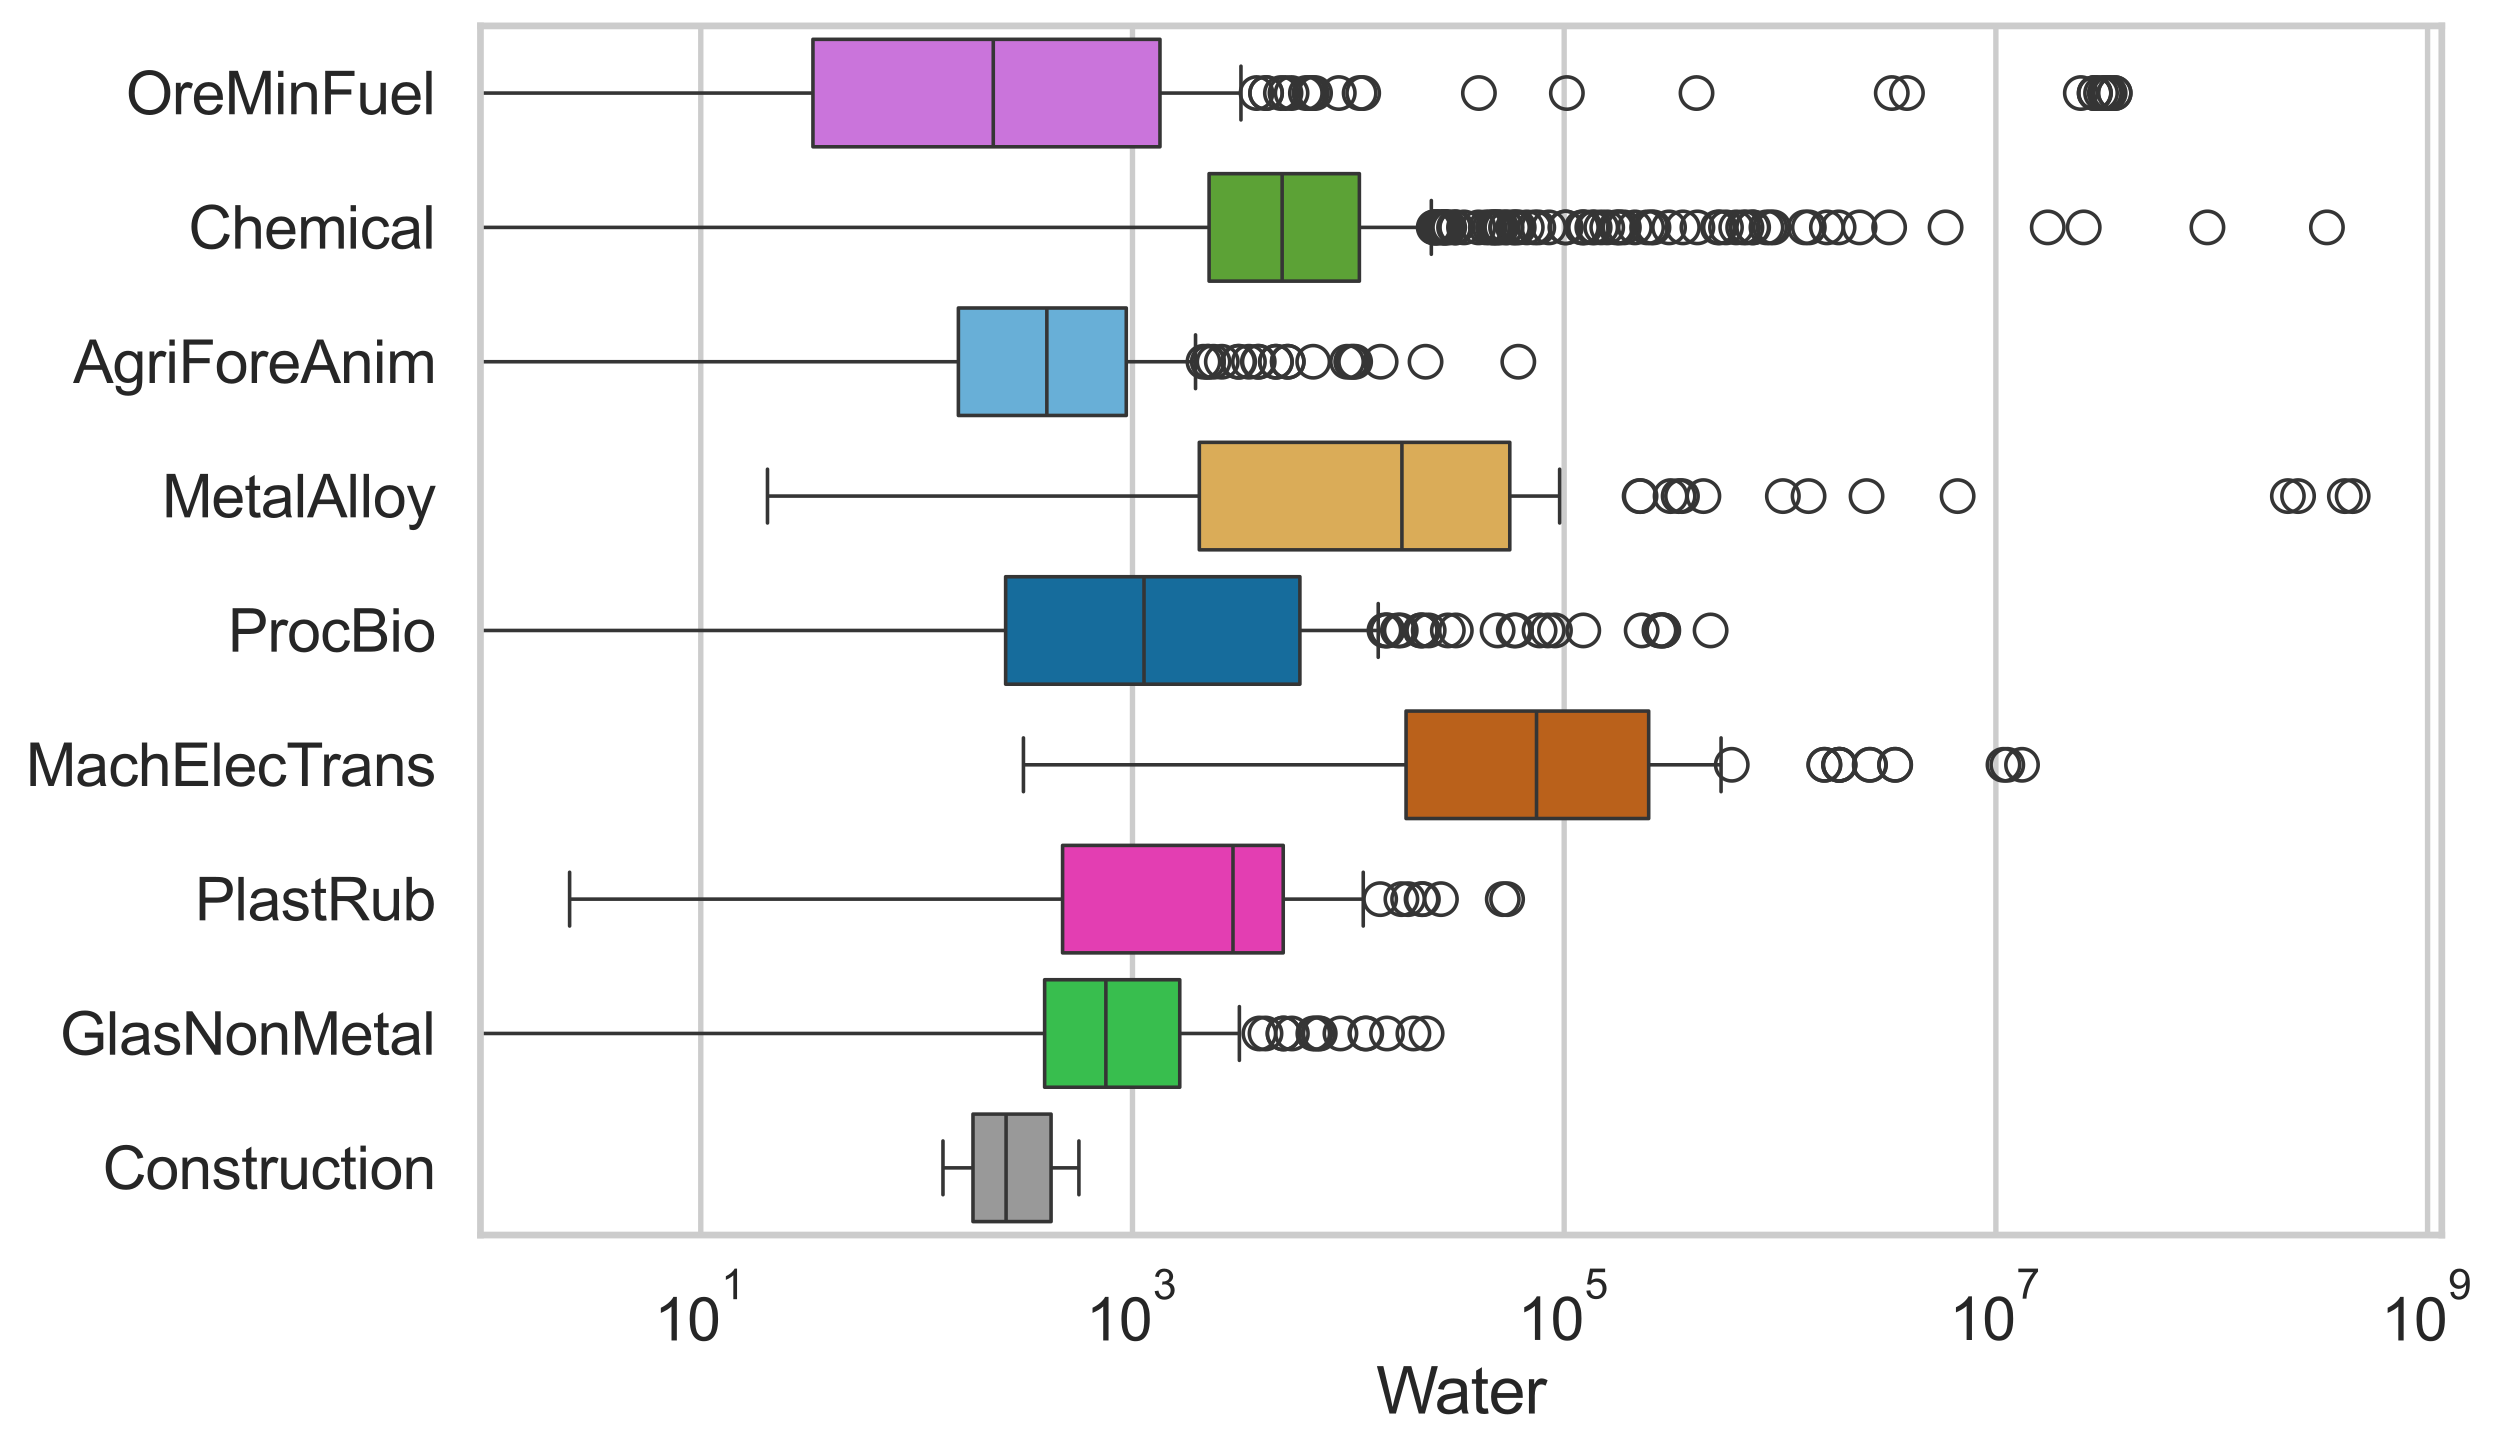 <?xml version="1.0" encoding="utf-8" standalone="no"?>
<!DOCTYPE svg PUBLIC "-//W3C//DTD SVG 1.1//EN"
  "http://www.w3.org/Graphics/SVG/1.1/DTD/svg11.dtd">
<svg xmlns:xlink="http://www.w3.org/1999/xlink" width="695.67pt" height="404.121pt" viewBox="0 0 695.67 404.121" xmlns="http://www.w3.org/2000/svg" version="1.1">
 <defs>
  <style type="text/css">*{stroke-linejoin: round; stroke-linecap: butt}</style>
 </defs>
 <g id="figure_1">
  <g id="patch_1">
   <path d="M 0 404.121 
L 695.67 404.121 
L 695.67 0 
L 0 0 
z
" style="fill: #ffffff"/>
  </g>
  <g id="axes_1">
   <g id="patch_2">
    <path d="M 133.697 343.665 
L 679.479 343.665 
L 679.479 7.2 
L 133.697 7.2 
z
" style="fill: #ffffff"/>
   </g>
   <g id="matplotlib.axis_1">
    <g id="xtick_1">
     <g id="line2d_1">
      <path d="M 195.003 343.665 
L 195.003 7.2 
" clip-path="url(#p8a20838490)" style="fill: none; stroke: #cccccc; stroke-width: 1.5; stroke-linecap: round"/>
     </g>
     <g id="text_1">
      <!-- $\mathdefault{10^{1}}$ -->
      <g style="fill: #262626" transform="translate(182.051 373.18) scale(0.165 -0.165)">
       <defs>
        <path id="ArialMT-31" d="M 2384 0 
L 1822 0 
L 1822 3584 
Q 1619 3391 1289 3197 
Q 959 3003 697 2906 
L 697 3450 
Q 1169 3672 1522 3987 
Q 1875 4303 2022 4600 
L 2384 4600 
L 2384 0 
z
" transform="scale(0.016)"/>
        <path id="ArialMT-30" d="M 266 2259 
Q 266 3072 433 3567 
Q 600 4063 929 4331 
Q 1259 4600 1759 4600 
Q 2128 4600 2406 4451 
Q 2684 4303 2865 4023 
Q 3047 3744 3150 3342 
Q 3253 2941 3253 2259 
Q 3253 1453 3087 958 
Q 2922 463 2592 192 
Q 2263 -78 1759 -78 
Q 1097 -78 719 397 
Q 266 969 266 2259 
z
M 844 2259 
Q 844 1131 1108 757 
Q 1372 384 1759 384 
Q 2147 384 2411 759 
Q 2675 1134 2675 2259 
Q 2675 3391 2411 3762 
Q 2147 4134 1753 4134 
Q 1366 4134 1134 3806 
Q 844 3388 844 2259 
z
" transform="scale(0.016)"/>
       </defs>
       <use xlink:href="#ArialMT-31" transform="translate(0 0.994)"/>
       <use xlink:href="#ArialMT-30" transform="translate(55.615 0.994)"/>
       <use xlink:href="#ArialMT-31" transform="translate(112.973 70.688) scale(0.7)"/>
      </g>
     </g>
    </g>
    <g id="xtick_2">
     <g id="line2d_2">
      <path d="M 315.132 343.665 
L 315.132 7.2 
" clip-path="url(#p8a20838490)" style="fill: none; stroke: #cccccc; stroke-width: 1.5; stroke-linecap: round"/>
     </g>
     <g id="text_2">
      <!-- $\mathdefault{10^{3}}$ -->
      <g style="fill: #262626" transform="translate(302.179 373.18) scale(0.165 -0.165)">
       <defs>
        <path id="ArialMT-33" d="M 269 1209 
L 831 1284 
Q 928 806 1161 595 
Q 1394 384 1728 384 
Q 2125 384 2398 659 
Q 2672 934 2672 1341 
Q 2672 1728 2419 1979 
Q 2166 2231 1775 2231 
Q 1616 2231 1378 2169 
L 1441 2663 
Q 1497 2656 1531 2656 
Q 1891 2656 2178 2843 
Q 2466 3031 2466 3422 
Q 2466 3731 2256 3934 
Q 2047 4138 1716 4138 
Q 1388 4138 1169 3931 
Q 950 3725 888 3313 
L 325 3413 
Q 428 3978 793 4289 
Q 1159 4600 1703 4600 
Q 2078 4600 2393 4439 
Q 2709 4278 2876 4000 
Q 3044 3722 3044 3409 
Q 3044 3113 2884 2869 
Q 2725 2625 2413 2481 
Q 2819 2388 3044 2092 
Q 3269 1797 3269 1353 
Q 3269 753 2831 336 
Q 2394 -81 1725 -81 
Q 1122 -81 723 278 
Q 325 638 269 1209 
z
" transform="scale(0.016)"/>
       </defs>
       <use xlink:href="#ArialMT-31" transform="translate(0 0.994)"/>
       <use xlink:href="#ArialMT-30" transform="translate(55.615 0.994)"/>
       <use xlink:href="#ArialMT-33" transform="translate(112.973 70.688) scale(0.7)"/>
      </g>
     </g>
    </g>
    <g id="xtick_3">
     <g id="line2d_3">
      <path d="M 435.26 343.665 
L 435.26 7.2 
" clip-path="url(#p8a20838490)" style="fill: none; stroke: #cccccc; stroke-width: 1.5; stroke-linecap: round"/>
     </g>
     <g id="text_3">
      <!-- $\mathdefault{10^{5}}$ -->
      <g style="fill: #262626" transform="translate(422.308 373.015) scale(0.165 -0.165)">
       <defs>
        <path id="ArialMT-35" d="M 266 1200 
L 856 1250 
Q 922 819 1161 601 
Q 1400 384 1738 384 
Q 2144 384 2425 690 
Q 2706 997 2706 1503 
Q 2706 1984 2436 2262 
Q 2166 2541 1728 2541 
Q 1456 2541 1237 2417 
Q 1019 2294 894 2097 
L 366 2166 
L 809 4519 
L 3088 4519 
L 3088 3981 
L 1259 3981 
L 1013 2750 
Q 1425 3038 1878 3038 
Q 2478 3038 2890 2622 
Q 3303 2206 3303 1553 
Q 3303 931 2941 478 
Q 2500 -78 1738 -78 
Q 1113 -78 717 272 
Q 322 622 266 1200 
z
" transform="scale(0.016)"/>
       </defs>
       <use xlink:href="#ArialMT-31" transform="translate(0 0.88)"/>
       <use xlink:href="#ArialMT-30" transform="translate(55.615 0.88)"/>
       <use xlink:href="#ArialMT-35" transform="translate(112.973 70.573) scale(0.7)"/>
      </g>
     </g>
    </g>
    <g id="xtick_4">
     <g id="line2d_4">
      <path d="M 555.389 343.665 
L 555.389 7.2 
" clip-path="url(#p8a20838490)" style="fill: none; stroke: #cccccc; stroke-width: 1.5; stroke-linecap: round"/>
     </g>
     <g id="text_4">
      <!-- $\mathdefault{10^{7}}$ -->
      <g style="fill: #262626" transform="translate(542.436 373.015) scale(0.165 -0.165)">
       <defs>
        <path id="ArialMT-37" d="M 303 3981 
L 303 4522 
L 3269 4522 
L 3269 4084 
Q 2831 3619 2401 2847 
Q 1972 2075 1738 1259 
Q 1569 684 1522 0 
L 944 0 
Q 953 541 1156 1306 
Q 1359 2072 1739 2783 
Q 2119 3494 2547 3981 
L 303 3981 
z
" transform="scale(0.016)"/>
       </defs>
       <use xlink:href="#ArialMT-31" transform="translate(0 0.847)"/>
       <use xlink:href="#ArialMT-30" transform="translate(55.615 0.847)"/>
       <use xlink:href="#ArialMT-37" transform="translate(112.973 70.541) scale(0.7)"/>
      </g>
     </g>
    </g>
    <g id="xtick_5">
     <g id="line2d_5">
      <path d="M 675.517 343.665 
L 675.517 7.2 
" clip-path="url(#p8a20838490)" style="fill: none; stroke: #cccccc; stroke-width: 1.5; stroke-linecap: round"/>
     </g>
     <g id="text_5">
      <!-- $\mathdefault{10^{9}}$ -->
      <g style="fill: #262626" transform="translate(662.565 373.18) scale(0.165 -0.165)">
       <defs>
        <path id="ArialMT-39" d="M 350 1059 
L 891 1109 
Q 959 728 1153 556 
Q 1347 384 1650 384 
Q 1909 384 2104 503 
Q 2300 622 2425 820 
Q 2550 1019 2634 1356 
Q 2719 1694 2719 2044 
Q 2719 2081 2716 2156 
Q 2547 1888 2255 1720 
Q 1963 1553 1622 1553 
Q 1053 1553 659 1965 
Q 266 2378 266 3053 
Q 266 3750 677 4175 
Q 1088 4600 1706 4600 
Q 2153 4600 2523 4359 
Q 2894 4119 3086 3673 
Q 3278 3228 3278 2384 
Q 3278 1506 3087 986 
Q 2897 466 2520 194 
Q 2144 -78 1638 -78 
Q 1100 -78 759 220 
Q 419 519 350 1059 
z
M 2653 3081 
Q 2653 3566 2395 3850 
Q 2138 4134 1775 4134 
Q 1400 4134 1122 3828 
Q 844 3522 844 3034 
Q 844 2597 1108 2323 
Q 1372 2050 1759 2050 
Q 2150 2050 2401 2323 
Q 2653 2597 2653 3081 
z
" transform="scale(0.016)"/>
       </defs>
       <use xlink:href="#ArialMT-31" transform="translate(0 0.994)"/>
       <use xlink:href="#ArialMT-30" transform="translate(55.615 0.994)"/>
       <use xlink:href="#ArialMT-39" transform="translate(112.973 70.688) scale(0.7)"/>
      </g>
     </g>
    </g>
    <g id="text_6">
     <!-- Water -->
     <g style="fill: #262626" transform="translate(382.923 393.344) scale(0.18 -0.18)">
      <defs>
       <path id="ArialMT-57" d="M 1294 0 
L 78 4581 
L 700 4581 
L 1397 1578 
Q 1509 1106 1591 641 
Q 1766 1375 1797 1488 
L 2669 4581 
L 3400 4581 
L 4056 2263 
Q 4303 1400 4413 641 
Q 4500 1075 4641 1638 
L 5359 4581 
L 5969 4581 
L 4713 0 
L 4128 0 
L 3163 3491 
Q 3041 3928 3019 4028 
Q 2947 3713 2884 3491 
L 1913 0 
L 1294 0 
z
" transform="scale(0.016)"/>
       <path id="ArialMT-61" d="M 2588 409 
Q 2275 144 1986 34 
Q 1697 -75 1366 -75 
Q 819 -75 525 192 
Q 231 459 231 875 
Q 231 1119 342 1320 
Q 453 1522 633 1644 
Q 813 1766 1038 1828 
Q 1203 1872 1538 1913 
Q 2219 1994 2541 2106 
Q 2544 2222 2544 2253 
Q 2544 2597 2384 2738 
Q 2169 2928 1744 2928 
Q 1347 2928 1158 2789 
Q 969 2650 878 2297 
L 328 2372 
Q 403 2725 575 2942 
Q 747 3159 1072 3276 
Q 1397 3394 1825 3394 
Q 2250 3394 2515 3294 
Q 2781 3194 2906 3042 
Q 3031 2891 3081 2659 
Q 3109 2516 3109 2141 
L 3109 1391 
Q 3109 606 3145 398 
Q 3181 191 3288 0 
L 2700 0 
Q 2613 175 2588 409 
z
M 2541 1666 
Q 2234 1541 1622 1453 
Q 1275 1403 1131 1340 
Q 988 1278 909 1158 
Q 831 1038 831 891 
Q 831 666 1001 516 
Q 1172 366 1500 366 
Q 1825 366 2078 508 
Q 2331 650 2450 897 
Q 2541 1088 2541 1459 
L 2541 1666 
z
" transform="scale(0.016)"/>
       <path id="ArialMT-74" d="M 1650 503 
L 1731 6 
Q 1494 -44 1306 -44 
Q 1000 -44 831 53 
Q 663 150 594 308 
Q 525 466 525 972 
L 525 2881 
L 113 2881 
L 113 3319 
L 525 3319 
L 525 4141 
L 1084 4478 
L 1084 3319 
L 1650 3319 
L 1650 2881 
L 1084 2881 
L 1084 941 
Q 1084 700 1114 631 
Q 1144 563 1211 522 
Q 1278 481 1403 481 
Q 1497 481 1650 503 
z
" transform="scale(0.016)"/>
       <path id="ArialMT-65" d="M 2694 1069 
L 3275 997 
Q 3138 488 2766 206 
Q 2394 -75 1816 -75 
Q 1088 -75 661 373 
Q 234 822 234 1631 
Q 234 2469 665 2931 
Q 1097 3394 1784 3394 
Q 2450 3394 2872 2941 
Q 3294 2488 3294 1666 
Q 3294 1616 3291 1516 
L 816 1516 
Q 847 969 1125 678 
Q 1403 388 1819 388 
Q 2128 388 2347 550 
Q 2566 713 2694 1069 
z
M 847 1978 
L 2700 1978 
Q 2663 2397 2488 2606 
Q 2219 2931 1791 2931 
Q 1403 2931 1139 2672 
Q 875 2413 847 1978 
z
" transform="scale(0.016)"/>
       <path id="ArialMT-72" d="M 416 0 
L 416 3319 
L 922 3319 
L 922 2816 
Q 1116 3169 1280 3281 
Q 1444 3394 1641 3394 
Q 1925 3394 2219 3213 
L 2025 2691 
Q 1819 2813 1613 2813 
Q 1428 2813 1281 2702 
Q 1134 2591 1072 2394 
Q 978 2094 978 1738 
L 978 0 
L 416 0 
z
" transform="scale(0.016)"/>
      </defs>
      <use xlink:href="#ArialMT-57"/>
      <use xlink:href="#ArialMT-61" transform="translate(90.635 0)"/>
      <use xlink:href="#ArialMT-74" transform="translate(146.25 0)"/>
      <use xlink:href="#ArialMT-65" transform="translate(174.033 0)"/>
      <use xlink:href="#ArialMT-72" transform="translate(229.648 0)"/>
     </g>
    </g>
   </g>
   <g id="matplotlib.axis_2">
    <g id="ytick_1">
     <g id="text_7">
      <!-- OreMinFuel -->
      <g style="fill: #262626" transform="translate(35.013 31.798) scale(0.165 -0.165)">
       <defs>
        <path id="ArialMT-4f" d="M 309 2231 
Q 309 3372 921 4017 
Q 1534 4663 2503 4663 
Q 3138 4663 3647 4359 
Q 4156 4056 4423 3514 
Q 4691 2972 4691 2284 
Q 4691 1588 4409 1038 
Q 4128 488 3612 205 
Q 3097 -78 2500 -78 
Q 1853 -78 1343 234 
Q 834 547 571 1087 
Q 309 1628 309 2231 
z
M 934 2222 
Q 934 1394 1379 917 
Q 1825 441 2497 441 
Q 3181 441 3623 922 
Q 4066 1403 4066 2288 
Q 4066 2847 3877 3264 
Q 3688 3681 3323 3911 
Q 2959 4141 2506 4141 
Q 1863 4141 1398 3698 
Q 934 3256 934 2222 
z
" transform="scale(0.016)"/>
        <path id="ArialMT-4d" d="M 475 0 
L 475 4581 
L 1388 4581 
L 2472 1338 
Q 2622 884 2691 659 
Q 2769 909 2934 1394 
L 4031 4581 
L 4847 4581 
L 4847 0 
L 4263 0 
L 4263 3834 
L 2931 0 
L 2384 0 
L 1059 3900 
L 1059 0 
L 475 0 
z
" transform="scale(0.016)"/>
        <path id="ArialMT-69" d="M 425 3934 
L 425 4581 
L 988 4581 
L 988 3934 
L 425 3934 
z
M 425 0 
L 425 3319 
L 988 3319 
L 988 0 
L 425 0 
z
" transform="scale(0.016)"/>
        <path id="ArialMT-6e" d="M 422 0 
L 422 3319 
L 928 3319 
L 928 2847 
Q 1294 3394 1984 3394 
Q 2284 3394 2536 3286 
Q 2788 3178 2913 3003 
Q 3038 2828 3088 2588 
Q 3119 2431 3119 2041 
L 3119 0 
L 2556 0 
L 2556 2019 
Q 2556 2363 2490 2533 
Q 2425 2703 2258 2804 
Q 2091 2906 1866 2906 
Q 1506 2906 1245 2678 
Q 984 2450 984 1813 
L 984 0 
L 422 0 
z
" transform="scale(0.016)"/>
        <path id="ArialMT-46" d="M 525 0 
L 525 4581 
L 3616 4581 
L 3616 4041 
L 1131 4041 
L 1131 2622 
L 3281 2622 
L 3281 2081 
L 1131 2081 
L 1131 0 
L 525 0 
z
" transform="scale(0.016)"/>
        <path id="ArialMT-75" d="M 2597 0 
L 2597 488 
Q 2209 -75 1544 -75 
Q 1250 -75 995 37 
Q 741 150 617 320 
Q 494 491 444 738 
Q 409 903 409 1263 
L 409 3319 
L 972 3319 
L 972 1478 
Q 972 1038 1006 884 
Q 1059 663 1231 536 
Q 1403 409 1656 409 
Q 1909 409 2131 539 
Q 2353 669 2445 892 
Q 2538 1116 2538 1541 
L 2538 3319 
L 3100 3319 
L 3100 0 
L 2597 0 
z
" transform="scale(0.016)"/>
        <path id="ArialMT-6c" d="M 409 0 
L 409 4581 
L 972 4581 
L 972 0 
L 409 0 
z
" transform="scale(0.016)"/>
       </defs>
       <use xlink:href="#ArialMT-4f"/>
       <use xlink:href="#ArialMT-72" transform="translate(77.783 0)"/>
       <use xlink:href="#ArialMT-65" transform="translate(111.084 0)"/>
       <use xlink:href="#ArialMT-4d" transform="translate(166.699 0)"/>
       <use xlink:href="#ArialMT-69" transform="translate(250 0)"/>
       <use xlink:href="#ArialMT-6e" transform="translate(272.217 0)"/>
       <use xlink:href="#ArialMT-46" transform="translate(327.832 0)"/>
       <use xlink:href="#ArialMT-75" transform="translate(388.916 0)"/>
       <use xlink:href="#ArialMT-65" transform="translate(444.531 0)"/>
       <use xlink:href="#ArialMT-6c" transform="translate(500.146 0)"/>
      </g>
     </g>
    </g>
    <g id="ytick_2">
     <g id="text_8">
      <!-- Chemical -->
      <g style="fill: #262626" transform="translate(52.428 69.183) scale(0.165 -0.165)">
       <defs>
        <path id="ArialMT-43" d="M 3763 1606 
L 4369 1453 
Q 4178 706 3683 314 
Q 3188 -78 2472 -78 
Q 1731 -78 1267 223 
Q 803 525 561 1097 
Q 319 1669 319 2325 
Q 319 3041 592 3573 
Q 866 4106 1370 4382 
Q 1875 4659 2481 4659 
Q 3169 4659 3637 4309 
Q 4106 3959 4291 3325 
L 3694 3184 
Q 3534 3684 3231 3912 
Q 2928 4141 2469 4141 
Q 1941 4141 1586 3887 
Q 1231 3634 1087 3207 
Q 944 2781 944 2328 
Q 944 1744 1114 1308 
Q 1284 872 1643 656 
Q 2003 441 2422 441 
Q 2931 441 3284 734 
Q 3638 1028 3763 1606 
z
" transform="scale(0.016)"/>
        <path id="ArialMT-68" d="M 422 0 
L 422 4581 
L 984 4581 
L 984 2938 
Q 1378 3394 1978 3394 
Q 2347 3394 2619 3248 
Q 2891 3103 3008 2847 
Q 3125 2591 3125 2103 
L 3125 0 
L 2563 0 
L 2563 2103 
Q 2563 2525 2380 2717 
Q 2197 2909 1863 2909 
Q 1613 2909 1392 2779 
Q 1172 2650 1078 2428 
Q 984 2206 984 1816 
L 984 0 
L 422 0 
z
" transform="scale(0.016)"/>
        <path id="ArialMT-6d" d="M 422 0 
L 422 3319 
L 925 3319 
L 925 2853 
Q 1081 3097 1340 3245 
Q 1600 3394 1931 3394 
Q 2300 3394 2536 3241 
Q 2772 3088 2869 2813 
Q 3263 3394 3894 3394 
Q 4388 3394 4653 3120 
Q 4919 2847 4919 2278 
L 4919 0 
L 4359 0 
L 4359 2091 
Q 4359 2428 4304 2576 
Q 4250 2725 4106 2815 
Q 3963 2906 3769 2906 
Q 3419 2906 3187 2673 
Q 2956 2441 2956 1928 
L 2956 0 
L 2394 0 
L 2394 2156 
Q 2394 2531 2256 2718 
Q 2119 2906 1806 2906 
Q 1569 2906 1367 2781 
Q 1166 2656 1075 2415 
Q 984 2175 984 1722 
L 984 0 
L 422 0 
z
" transform="scale(0.016)"/>
        <path id="ArialMT-63" d="M 2588 1216 
L 3141 1144 
Q 3050 572 2676 248 
Q 2303 -75 1759 -75 
Q 1078 -75 664 370 
Q 250 816 250 1647 
Q 250 2184 428 2587 
Q 606 2991 970 3192 
Q 1334 3394 1763 3394 
Q 2303 3394 2647 3120 
Q 2991 2847 3088 2344 
L 2541 2259 
Q 2463 2594 2264 2762 
Q 2066 2931 1784 2931 
Q 1359 2931 1093 2626 
Q 828 2322 828 1663 
Q 828 994 1084 691 
Q 1341 388 1753 388 
Q 2084 388 2306 591 
Q 2528 794 2588 1216 
z
" transform="scale(0.016)"/>
       </defs>
       <use xlink:href="#ArialMT-43"/>
       <use xlink:href="#ArialMT-68" transform="translate(72.217 0)"/>
       <use xlink:href="#ArialMT-65" transform="translate(127.832 0)"/>
       <use xlink:href="#ArialMT-6d" transform="translate(183.447 0)"/>
       <use xlink:href="#ArialMT-69" transform="translate(266.748 0)"/>
       <use xlink:href="#ArialMT-63" transform="translate(288.965 0)"/>
       <use xlink:href="#ArialMT-61" transform="translate(338.965 0)"/>
       <use xlink:href="#ArialMT-6c" transform="translate(394.58 0)"/>
      </g>
     </g>
    </g>
    <g id="ytick_3">
     <g id="text_9">
      <!-- AgriForeAnim -->
      <g style="fill: #262626" transform="translate(20.341 106.568) scale(0.165 -0.165)">
       <defs>
        <path id="ArialMT-41" d="M -9 0 
L 1750 4581 
L 2403 4581 
L 4278 0 
L 3588 0 
L 3053 1388 
L 1138 1388 
L 634 0 
L -9 0 
z
M 1313 1881 
L 2866 1881 
L 2388 3150 
Q 2169 3728 2063 4100 
Q 1975 3659 1816 3225 
L 1313 1881 
z
" transform="scale(0.016)"/>
        <path id="ArialMT-67" d="M 319 -275 
L 866 -356 
Q 900 -609 1056 -725 
Q 1266 -881 1628 -881 
Q 2019 -881 2231 -725 
Q 2444 -569 2519 -288 
Q 2563 -116 2559 434 
Q 2191 0 1641 0 
Q 956 0 581 494 
Q 206 988 206 1678 
Q 206 2153 378 2554 
Q 550 2956 876 3175 
Q 1203 3394 1644 3394 
Q 2231 3394 2613 2919 
L 2613 3319 
L 3131 3319 
L 3131 450 
Q 3131 -325 2973 -648 
Q 2816 -972 2473 -1159 
Q 2131 -1347 1631 -1347 
Q 1038 -1347 672 -1080 
Q 306 -813 319 -275 
z
M 784 1719 
Q 784 1066 1043 766 
Q 1303 466 1694 466 
Q 2081 466 2343 764 
Q 2606 1063 2606 1700 
Q 2606 2309 2336 2618 
Q 2066 2928 1684 2928 
Q 1309 2928 1046 2623 
Q 784 2319 784 1719 
z
" transform="scale(0.016)"/>
        <path id="ArialMT-6f" d="M 213 1659 
Q 213 2581 725 3025 
Q 1153 3394 1769 3394 
Q 2453 3394 2887 2945 
Q 3322 2497 3322 1706 
Q 3322 1066 3130 698 
Q 2938 331 2570 128 
Q 2203 -75 1769 -75 
Q 1072 -75 642 372 
Q 213 819 213 1659 
z
M 791 1659 
Q 791 1022 1069 705 
Q 1347 388 1769 388 
Q 2188 388 2466 706 
Q 2744 1025 2744 1678 
Q 2744 2294 2464 2611 
Q 2184 2928 1769 2928 
Q 1347 2928 1069 2612 
Q 791 2297 791 1659 
z
" transform="scale(0.016)"/>
       </defs>
       <use xlink:href="#ArialMT-41"/>
       <use xlink:href="#ArialMT-67" transform="translate(66.699 0)"/>
       <use xlink:href="#ArialMT-72" transform="translate(122.314 0)"/>
       <use xlink:href="#ArialMT-69" transform="translate(155.615 0)"/>
       <use xlink:href="#ArialMT-46" transform="translate(177.832 0)"/>
       <use xlink:href="#ArialMT-6f" transform="translate(238.916 0)"/>
       <use xlink:href="#ArialMT-72" transform="translate(294.531 0)"/>
       <use xlink:href="#ArialMT-65" transform="translate(327.832 0)"/>
       <use xlink:href="#ArialMT-41" transform="translate(383.447 0)"/>
       <use xlink:href="#ArialMT-6e" transform="translate(450.146 0)"/>
       <use xlink:href="#ArialMT-69" transform="translate(505.762 0)"/>
       <use xlink:href="#ArialMT-6d" transform="translate(527.979 0)"/>
      </g>
     </g>
    </g>
    <g id="ytick_4">
     <g id="text_10">
      <!-- MetalAlloy -->
      <g style="fill: #262626" transform="translate(45.088 143.953) scale(0.165 -0.165)">
       <defs>
        <path id="ArialMT-79" d="M 397 -1278 
L 334 -750 
Q 519 -800 656 -800 
Q 844 -800 956 -737 
Q 1069 -675 1141 -563 
Q 1194 -478 1313 -144 
Q 1328 -97 1363 -6 
L 103 3319 
L 709 3319 
L 1400 1397 
Q 1534 1031 1641 628 
Q 1738 1016 1872 1384 
L 2581 3319 
L 3144 3319 
L 1881 -56 
Q 1678 -603 1566 -809 
Q 1416 -1088 1222 -1217 
Q 1028 -1347 759 -1347 
Q 597 -1347 397 -1278 
z
" transform="scale(0.016)"/>
       </defs>
       <use xlink:href="#ArialMT-4d"/>
       <use xlink:href="#ArialMT-65" transform="translate(83.301 0)"/>
       <use xlink:href="#ArialMT-74" transform="translate(138.916 0)"/>
       <use xlink:href="#ArialMT-61" transform="translate(166.699 0)"/>
       <use xlink:href="#ArialMT-6c" transform="translate(222.314 0)"/>
       <use xlink:href="#ArialMT-41" transform="translate(244.531 0)"/>
       <use xlink:href="#ArialMT-6c" transform="translate(311.23 0)"/>
       <use xlink:href="#ArialMT-6c" transform="translate(333.447 0)"/>
       <use xlink:href="#ArialMT-6f" transform="translate(355.664 0)"/>
       <use xlink:href="#ArialMT-79" transform="translate(411.279 0)"/>
      </g>
     </g>
    </g>
    <g id="ytick_5">
     <g id="text_11">
      <!-- ProcBio -->
      <g style="fill: #262626" transform="translate(63.424 181.337) scale(0.165 -0.165)">
       <defs>
        <path id="ArialMT-50" d="M 494 0 
L 494 4581 
L 2222 4581 
Q 2678 4581 2919 4538 
Q 3256 4481 3484 4323 
Q 3713 4166 3852 3881 
Q 3991 3597 3991 3256 
Q 3991 2672 3619 2267 
Q 3247 1863 2275 1863 
L 1100 1863 
L 1100 0 
L 494 0 
z
M 1100 2403 
L 2284 2403 
Q 2872 2403 3119 2622 
Q 3366 2841 3366 3238 
Q 3366 3525 3220 3729 
Q 3075 3934 2838 4000 
Q 2684 4041 2272 4041 
L 1100 4041 
L 1100 2403 
z
" transform="scale(0.016)"/>
        <path id="ArialMT-42" d="M 469 0 
L 469 4581 
L 2188 4581 
Q 2713 4581 3030 4442 
Q 3347 4303 3526 4014 
Q 3706 3725 3706 3409 
Q 3706 3116 3547 2856 
Q 3388 2597 3066 2438 
Q 3481 2316 3704 2022 
Q 3928 1728 3928 1328 
Q 3928 1006 3792 729 
Q 3656 453 3456 303 
Q 3256 153 2954 76 
Q 2653 0 2216 0 
L 469 0 
z
M 1075 2656 
L 2066 2656 
Q 2469 2656 2644 2709 
Q 2875 2778 2992 2937 
Q 3109 3097 3109 3338 
Q 3109 3566 3000 3739 
Q 2891 3913 2687 3977 
Q 2484 4041 1991 4041 
L 1075 4041 
L 1075 2656 
z
M 1075 541 
L 2216 541 
Q 2509 541 2628 563 
Q 2838 600 2978 687 
Q 3119 775 3209 942 
Q 3300 1109 3300 1328 
Q 3300 1584 3169 1773 
Q 3038 1963 2805 2039 
Q 2572 2116 2134 2116 
L 1075 2116 
L 1075 541 
z
" transform="scale(0.016)"/>
       </defs>
       <use xlink:href="#ArialMT-50"/>
       <use xlink:href="#ArialMT-72" transform="translate(66.699 0)"/>
       <use xlink:href="#ArialMT-6f" transform="translate(100 0)"/>
       <use xlink:href="#ArialMT-63" transform="translate(155.615 0)"/>
       <use xlink:href="#ArialMT-42" transform="translate(205.615 0)"/>
       <use xlink:href="#ArialMT-69" transform="translate(272.314 0)"/>
       <use xlink:href="#ArialMT-6f" transform="translate(294.531 0)"/>
      </g>
     </g>
    </g>
    <g id="ytick_6">
     <g id="text_12">
      <!-- MachElecTrans -->
      <g style="fill: #262626" transform="translate(7.2 218.722) scale(0.165 -0.165)">
       <defs>
        <path id="ArialMT-45" d="M 506 0 
L 506 4581 
L 3819 4581 
L 3819 4041 
L 1113 4041 
L 1113 2638 
L 3647 2638 
L 3647 2100 
L 1113 2100 
L 1113 541 
L 3925 541 
L 3925 0 
L 506 0 
z
" transform="scale(0.016)"/>
        <path id="ArialMT-54" d="M 1659 0 
L 1659 4041 
L 150 4041 
L 150 4581 
L 3781 4581 
L 3781 4041 
L 2266 4041 
L 2266 0 
L 1659 0 
z
" transform="scale(0.016)"/>
        <path id="ArialMT-73" d="M 197 991 
L 753 1078 
Q 800 744 1014 566 
Q 1228 388 1613 388 
Q 2000 388 2187 545 
Q 2375 703 2375 916 
Q 2375 1106 2209 1216 
Q 2094 1291 1634 1406 
Q 1016 1563 777 1677 
Q 538 1791 414 1992 
Q 291 2194 291 2438 
Q 291 2659 392 2848 
Q 494 3038 669 3163 
Q 800 3259 1026 3326 
Q 1253 3394 1513 3394 
Q 1903 3394 2198 3281 
Q 2494 3169 2634 2976 
Q 2775 2784 2828 2463 
L 2278 2388 
Q 2241 2644 2061 2787 
Q 1881 2931 1553 2931 
Q 1166 2931 1000 2803 
Q 834 2675 834 2503 
Q 834 2394 903 2306 
Q 972 2216 1119 2156 
Q 1203 2125 1616 2013 
Q 2213 1853 2448 1751 
Q 2684 1650 2818 1456 
Q 2953 1263 2953 975 
Q 2953 694 2789 445 
Q 2625 197 2315 61 
Q 2006 -75 1616 -75 
Q 969 -75 630 194 
Q 291 463 197 991 
z
" transform="scale(0.016)"/>
       </defs>
       <use xlink:href="#ArialMT-4d"/>
       <use xlink:href="#ArialMT-61" transform="translate(83.301 0)"/>
       <use xlink:href="#ArialMT-63" transform="translate(138.916 0)"/>
       <use xlink:href="#ArialMT-68" transform="translate(188.916 0)"/>
       <use xlink:href="#ArialMT-45" transform="translate(244.531 0)"/>
       <use xlink:href="#ArialMT-6c" transform="translate(311.23 0)"/>
       <use xlink:href="#ArialMT-65" transform="translate(333.447 0)"/>
       <use xlink:href="#ArialMT-63" transform="translate(389.062 0)"/>
       <use xlink:href="#ArialMT-54" transform="translate(439.062 0)"/>
       <use xlink:href="#ArialMT-72" transform="translate(496.396 0)"/>
       <use xlink:href="#ArialMT-61" transform="translate(529.697 0)"/>
       <use xlink:href="#ArialMT-6e" transform="translate(585.312 0)"/>
       <use xlink:href="#ArialMT-73" transform="translate(640.928 0)"/>
      </g>
     </g>
    </g>
    <g id="ytick_7">
     <g id="text_13">
      <!-- PlastRub -->
      <g style="fill: #262626" transform="translate(54.248 256.107) scale(0.165 -0.165)">
       <defs>
        <path id="ArialMT-52" d="M 503 0 
L 503 4581 
L 2534 4581 
Q 3147 4581 3465 4457 
Q 3784 4334 3975 4021 
Q 4166 3709 4166 3331 
Q 4166 2844 3850 2509 
Q 3534 2175 2875 2084 
Q 3116 1969 3241 1856 
Q 3506 1613 3744 1247 
L 4541 0 
L 3778 0 
L 3172 953 
Q 2906 1366 2734 1584 
Q 2563 1803 2427 1890 
Q 2291 1978 2150 2013 
Q 2047 2034 1813 2034 
L 1109 2034 
L 1109 0 
L 503 0 
z
M 1109 2559 
L 2413 2559 
Q 2828 2559 3062 2645 
Q 3297 2731 3419 2920 
Q 3541 3109 3541 3331 
Q 3541 3656 3305 3865 
Q 3069 4075 2559 4075 
L 1109 4075 
L 1109 2559 
z
" transform="scale(0.016)"/>
        <path id="ArialMT-62" d="M 941 0 
L 419 0 
L 419 4581 
L 981 4581 
L 981 2947 
Q 1338 3394 1891 3394 
Q 2197 3394 2470 3270 
Q 2744 3147 2920 2923 
Q 3097 2700 3197 2384 
Q 3297 2069 3297 1709 
Q 3297 856 2875 390 
Q 2453 -75 1863 -75 
Q 1275 -75 941 416 
L 941 0 
z
M 934 1684 
Q 934 1088 1097 822 
Q 1363 388 1816 388 
Q 2184 388 2453 708 
Q 2722 1028 2722 1663 
Q 2722 2313 2464 2622 
Q 2206 2931 1841 2931 
Q 1472 2931 1203 2611 
Q 934 2291 934 1684 
z
" transform="scale(0.016)"/>
       </defs>
       <use xlink:href="#ArialMT-50"/>
       <use xlink:href="#ArialMT-6c" transform="translate(66.699 0)"/>
       <use xlink:href="#ArialMT-61" transform="translate(88.916 0)"/>
       <use xlink:href="#ArialMT-73" transform="translate(144.531 0)"/>
       <use xlink:href="#ArialMT-74" transform="translate(194.531 0)"/>
       <use xlink:href="#ArialMT-52" transform="translate(222.314 0)"/>
       <use xlink:href="#ArialMT-75" transform="translate(294.531 0)"/>
       <use xlink:href="#ArialMT-62" transform="translate(350.146 0)"/>
      </g>
     </g>
    </g>
    <g id="ytick_8">
     <g id="text_14">
      <!-- GlasNonMetal -->
      <g style="fill: #262626" transform="translate(16.659 293.492) scale(0.165 -0.165)">
       <defs>
        <path id="ArialMT-47" d="M 2638 1797 
L 2638 2334 
L 4578 2338 
L 4578 638 
Q 4131 281 3656 101 
Q 3181 -78 2681 -78 
Q 2006 -78 1454 211 
Q 903 500 622 1047 
Q 341 1594 341 2269 
Q 341 2938 620 3517 
Q 900 4097 1425 4378 
Q 1950 4659 2634 4659 
Q 3131 4659 3532 4498 
Q 3934 4338 4162 4050 
Q 4391 3763 4509 3300 
L 3963 3150 
Q 3859 3500 3706 3700 
Q 3553 3900 3268 4020 
Q 2984 4141 2638 4141 
Q 2222 4141 1919 4014 
Q 1616 3888 1430 3681 
Q 1244 3475 1141 3228 
Q 966 2803 966 2306 
Q 966 1694 1177 1281 
Q 1388 869 1791 669 
Q 2194 469 2647 469 
Q 3041 469 3416 620 
Q 3791 772 3984 944 
L 3984 1797 
L 2638 1797 
z
" transform="scale(0.016)"/>
        <path id="ArialMT-4e" d="M 488 0 
L 488 4581 
L 1109 4581 
L 3516 984 
L 3516 4581 
L 4097 4581 
L 4097 0 
L 3475 0 
L 1069 3600 
L 1069 0 
L 488 0 
z
" transform="scale(0.016)"/>
       </defs>
       <use xlink:href="#ArialMT-47"/>
       <use xlink:href="#ArialMT-6c" transform="translate(77.783 0)"/>
       <use xlink:href="#ArialMT-61" transform="translate(100 0)"/>
       <use xlink:href="#ArialMT-73" transform="translate(155.615 0)"/>
       <use xlink:href="#ArialMT-4e" transform="translate(205.615 0)"/>
       <use xlink:href="#ArialMT-6f" transform="translate(277.832 0)"/>
       <use xlink:href="#ArialMT-6e" transform="translate(333.447 0)"/>
       <use xlink:href="#ArialMT-4d" transform="translate(389.062 0)"/>
       <use xlink:href="#ArialMT-65" transform="translate(472.363 0)"/>
       <use xlink:href="#ArialMT-74" transform="translate(527.979 0)"/>
       <use xlink:href="#ArialMT-61" transform="translate(555.762 0)"/>
       <use xlink:href="#ArialMT-6c" transform="translate(611.377 0)"/>
      </g>
     </g>
    </g>
    <g id="ytick_9">
     <g id="text_15">
      <!-- Construction -->
      <g style="fill: #262626" transform="translate(28.575 330.877) scale(0.165 -0.165)">
       <use xlink:href="#ArialMT-43"/>
       <use xlink:href="#ArialMT-6f" transform="translate(72.217 0)"/>
       <use xlink:href="#ArialMT-6e" transform="translate(127.832 0)"/>
       <use xlink:href="#ArialMT-73" transform="translate(183.447 0)"/>
       <use xlink:href="#ArialMT-74" transform="translate(233.447 0)"/>
       <use xlink:href="#ArialMT-72" transform="translate(261.23 0)"/>
       <use xlink:href="#ArialMT-75" transform="translate(294.531 0)"/>
       <use xlink:href="#ArialMT-63" transform="translate(350.146 0)"/>
       <use xlink:href="#ArialMT-74" transform="translate(400.146 0)"/>
       <use xlink:href="#ArialMT-69" transform="translate(427.93 0)"/>
       <use xlink:href="#ArialMT-6f" transform="translate(450.146 0)"/>
       <use xlink:href="#ArialMT-6e" transform="translate(505.762 0)"/>
      </g>
     </g>
    </g>
   </g>
   <g id="patch_3">
    <path d="M 226.217 10.938 
L 226.217 40.846 
L 322.78 40.846 
L 322.78 10.938 
L 226.217 10.938 
z
" clip-path="url(#p8a20838490)" style="fill: #ca74db; stroke: #353535; stroke-linejoin: miter"/>
   </g>
   <g id="line2d_6">
    <path d="M 226.217 25.892 
L -1 25.892 
" clip-path="url(#p8a20838490)" style="fill: none; stroke: #353535"/>
   </g>
   <g id="line2d_7">
    <path d="M 322.78 25.892 
L 345.319 25.892 
" clip-path="url(#p8a20838490)" style="fill: none; stroke: #353535"/>
   </g>
   <g id="line2d_8">
    <path clip-path="url(#p8a20838490)" style="fill: none; stroke: #353535; stroke-linecap: round"/>
   </g>
   <g id="line2d_9">
    <path d="M 345.319 18.415 
L 345.319 33.369 
" clip-path="url(#p8a20838490)" style="fill: none; stroke: #353535; stroke-linecap: round"/>
   </g>
   <g id="line2d_10">
    <defs>
     <path id="m8d1f89f8b0" d="M 0 4.5 
C 1.193 4.5 2.338 4.026 3.182 3.182 
C 4.026 2.338 4.5 1.193 4.5 0 
C 4.5 -1.193 4.026 -2.338 3.182 -3.182 
C 2.338 -4.026 1.193 -4.5 0 -4.5 
C -1.193 -4.5 -2.338 -4.026 -3.182 -3.182 
C -4.026 -2.338 -4.5 -1.193 -4.5 0 
C -4.5 1.193 -4.026 2.338 -3.182 3.182 
C -2.338 4.026 -1.193 4.5 0 4.5 
z
" style="stroke: #353535"/>
    </defs>
    <g clip-path="url(#p8a20838490)">
     <use xlink:href="#m8d1f89f8b0" x="357.709" y="25.892" style="fill-opacity: 0; stroke: #353535"/>
     <use xlink:href="#m8d1f89f8b0" x="582.865" y="25.892" style="fill-opacity: 0; stroke: #353535"/>
     <use xlink:href="#m8d1f89f8b0" x="584.657" y="25.892" style="fill-opacity: 0; stroke: #353535"/>
     <use xlink:href="#m8d1f89f8b0" x="586.298" y="25.892" style="fill-opacity: 0; stroke: #353535"/>
     <use xlink:href="#m8d1f89f8b0" x="379.333" y="25.892" style="fill-opacity: 0; stroke: #353535"/>
     <use xlink:href="#m8d1f89f8b0" x="378.345" y="25.892" style="fill-opacity: 0; stroke: #353535"/>
     <use xlink:href="#m8d1f89f8b0" x="579.025" y="25.892" style="fill-opacity: 0; stroke: #353535"/>
     <use xlink:href="#m8d1f89f8b0" x="586.298" y="25.892" style="fill-opacity: 0; stroke: #353535"/>
     <use xlink:href="#m8d1f89f8b0" x="411.533" y="25.892" style="fill-opacity: 0; stroke: #353535"/>
     <use xlink:href="#m8d1f89f8b0" x="349.658" y="25.892" style="fill-opacity: 0; stroke: #353535"/>
     <use xlink:href="#m8d1f89f8b0" x="472.087" y="25.892" style="fill-opacity: 0; stroke: #353535"/>
     <use xlink:href="#m8d1f89f8b0" x="352.31" y="25.892" style="fill-opacity: 0; stroke: #353535"/>
     <use xlink:href="#m8d1f89f8b0" x="585.7" y="25.892" style="fill-opacity: 0; stroke: #353535"/>
     <use xlink:href="#m8d1f89f8b0" x="588.447" y="25.892" style="fill-opacity: 0; stroke: #353535"/>
     <use xlink:href="#m8d1f89f8b0" x="588.447" y="25.892" style="fill-opacity: 0; stroke: #353535"/>
     <use xlink:href="#m8d1f89f8b0" x="372.545" y="25.892" style="fill-opacity: 0; stroke: #353535"/>
     <use xlink:href="#m8d1f89f8b0" x="436.011" y="25.892" style="fill-opacity: 0; stroke: #353535"/>
     <use xlink:href="#m8d1f89f8b0" x="586.473" y="25.892" style="fill-opacity: 0; stroke: #353535"/>
     <use xlink:href="#m8d1f89f8b0" x="364.371" y="25.892" style="fill-opacity: 0; stroke: #353535"/>
     <use xlink:href="#m8d1f89f8b0" x="530.649" y="25.892" style="fill-opacity: 0; stroke: #353535"/>
     <use xlink:href="#m8d1f89f8b0" x="352.31" y="25.892" style="fill-opacity: 0; stroke: #353535"/>
     <use xlink:href="#m8d1f89f8b0" x="582.989" y="25.892" style="fill-opacity: 0; stroke: #353535"/>
     <use xlink:href="#m8d1f89f8b0" x="365.033" y="25.892" style="fill-opacity: 0; stroke: #353535"/>
     <use xlink:href="#m8d1f89f8b0" x="356.432" y="25.892" style="fill-opacity: 0; stroke: #353535"/>
     <use xlink:href="#m8d1f89f8b0" x="526.419" y="25.892" style="fill-opacity: 0; stroke: #353535"/>
     <use xlink:href="#m8d1f89f8b0" x="587.049" y="25.892" style="fill-opacity: 0; stroke: #353535"/>
     <use xlink:href="#m8d1f89f8b0" x="582.889" y="25.892" style="fill-opacity: 0; stroke: #353535"/>
     <use xlink:href="#m8d1f89f8b0" x="363.388" y="25.892" style="fill-opacity: 0; stroke: #353535"/>
     <use xlink:href="#m8d1f89f8b0" x="365.938" y="25.892" style="fill-opacity: 0; stroke: #353535"/>
     <use xlink:href="#m8d1f89f8b0" x="359.401" y="25.892" style="fill-opacity: 0; stroke: #353535"/>
    </g>
   </g>
   <g id="patch_4">
    <path d="M 336.452 48.323 
L 336.452 78.231 
L 378.27 78.231 
L 378.27 48.323 
L 336.452 48.323 
z
" clip-path="url(#p8a20838490)" style="fill: #5ca236; stroke: #353535; stroke-linejoin: miter"/>
   </g>
   <g id="line2d_11">
    <path d="M 336.452 63.277 
L -1 63.277 
" clip-path="url(#p8a20838490)" style="fill: none; stroke: #353535"/>
   </g>
   <g id="line2d_12">
    <path d="M 378.27 63.277 
L 398.293 63.277 
" clip-path="url(#p8a20838490)" style="fill: none; stroke: #353535"/>
   </g>
   <g id="line2d_13">
    <path clip-path="url(#p8a20838490)" style="fill: none; stroke: #353535; stroke-linecap: round"/>
   </g>
   <g id="line2d_14">
    <path d="M 398.293 55.8 
L 398.293 70.754 
" clip-path="url(#p8a20838490)" style="fill: none; stroke: #353535; stroke-linecap: round"/>
   </g>
   <g id="line2d_15">
    <g clip-path="url(#p8a20838490)">
     <use xlink:href="#m8d1f89f8b0" x="421.026" y="63.277" style="fill-opacity: 0; stroke: #353535"/>
     <use xlink:href="#m8d1f89f8b0" x="579.83" y="63.277" style="fill-opacity: 0; stroke: #353535"/>
     <use xlink:href="#m8d1f89f8b0" x="421.98" y="63.277" style="fill-opacity: 0; stroke: #353535"/>
     <use xlink:href="#m8d1f89f8b0" x="493.497" y="63.277" style="fill-opacity: 0; stroke: #353535"/>
     <use xlink:href="#m8d1f89f8b0" x="502.224" y="63.277" style="fill-opacity: 0; stroke: #353535"/>
     <use xlink:href="#m8d1f89f8b0" x="417.765" y="63.277" style="fill-opacity: 0; stroke: #353535"/>
     <use xlink:href="#m8d1f89f8b0" x="541.395" y="63.277" style="fill-opacity: 0; stroke: #353535"/>
     <use xlink:href="#m8d1f89f8b0" x="399.172" y="63.277" style="fill-opacity: 0; stroke: #353535"/>
     <use xlink:href="#m8d1f89f8b0" x="399.459" y="63.277" style="fill-opacity: 0; stroke: #353535"/>
     <use xlink:href="#m8d1f89f8b0" x="407.38" y="63.277" style="fill-opacity: 0; stroke: #353535"/>
     <use xlink:href="#m8d1f89f8b0" x="428.056" y="63.277" style="fill-opacity: 0; stroke: #353535"/>
     <use xlink:href="#m8d1f89f8b0" x="402.834" y="63.277" style="fill-opacity: 0; stroke: #353535"/>
     <use xlink:href="#m8d1f89f8b0" x="404.615" y="63.277" style="fill-opacity: 0; stroke: #353535"/>
     <use xlink:href="#m8d1f89f8b0" x="464.447" y="63.277" style="fill-opacity: 0; stroke: #353535"/>
     <use xlink:href="#m8d1f89f8b0" x="460.111" y="63.277" style="fill-opacity: 0; stroke: #353535"/>
     <use xlink:href="#m8d1f89f8b0" x="447.235" y="63.277" style="fill-opacity: 0; stroke: #353535"/>
     <use xlink:href="#m8d1f89f8b0" x="401.988" y="63.277" style="fill-opacity: 0; stroke: #353535"/>
     <use xlink:href="#m8d1f89f8b0" x="487.629" y="63.277" style="fill-opacity: 0; stroke: #353535"/>
     <use xlink:href="#m8d1f89f8b0" x="508.371" y="63.277" style="fill-opacity: 0; stroke: #353535"/>
     <use xlink:href="#m8d1f89f8b0" x="426.988" y="63.277" style="fill-opacity: 0; stroke: #353535"/>
     <use xlink:href="#m8d1f89f8b0" x="419.089" y="63.277" style="fill-opacity: 0; stroke: #353535"/>
     <use xlink:href="#m8d1f89f8b0" x="440.454" y="63.277" style="fill-opacity: 0; stroke: #353535"/>
     <use xlink:href="#m8d1f89f8b0" x="468.29" y="63.277" style="fill-opacity: 0; stroke: #353535"/>
     <use xlink:href="#m8d1f89f8b0" x="431.031" y="63.277" style="fill-opacity: 0; stroke: #353535"/>
     <use xlink:href="#m8d1f89f8b0" x="480.289" y="63.277" style="fill-opacity: 0; stroke: #353535"/>
     <use xlink:href="#m8d1f89f8b0" x="402.135" y="63.277" style="fill-opacity: 0; stroke: #353535"/>
     <use xlink:href="#m8d1f89f8b0" x="417.019" y="63.277" style="fill-opacity: 0; stroke: #353535"/>
     <use xlink:href="#m8d1f89f8b0" x="414.501" y="63.277" style="fill-opacity: 0; stroke: #353535"/>
     <use xlink:href="#m8d1f89f8b0" x="614.259" y="63.277" style="fill-opacity: 0; stroke: #353535"/>
     <use xlink:href="#m8d1f89f8b0" x="401.775" y="63.277" style="fill-opacity: 0; stroke: #353535"/>
     <use xlink:href="#m8d1f89f8b0" x="441.07" y="63.277" style="fill-opacity: 0; stroke: #353535"/>
     <use xlink:href="#m8d1f89f8b0" x="487.843" y="63.277" style="fill-opacity: 0; stroke: #353535"/>
     <use xlink:href="#m8d1f89f8b0" x="400.83" y="63.277" style="fill-opacity: 0; stroke: #353535"/>
     <use xlink:href="#m8d1f89f8b0" x="459.465" y="63.277" style="fill-opacity: 0; stroke: #353535"/>
     <use xlink:href="#m8d1f89f8b0" x="458.333" y="63.277" style="fill-opacity: 0; stroke: #353535"/>
     <use xlink:href="#m8d1f89f8b0" x="449.717" y="63.277" style="fill-opacity: 0; stroke: #353535"/>
     <use xlink:href="#m8d1f89f8b0" x="398.953" y="63.277" style="fill-opacity: 0; stroke: #353535"/>
     <use xlink:href="#m8d1f89f8b0" x="421.325" y="63.277" style="fill-opacity: 0; stroke: #353535"/>
     <use xlink:href="#m8d1f89f8b0" x="443.748" y="63.277" style="fill-opacity: 0; stroke: #353535"/>
     <use xlink:href="#m8d1f89f8b0" x="478.032" y="63.277" style="fill-opacity: 0; stroke: #353535"/>
     <use xlink:href="#m8d1f89f8b0" x="399.43" y="63.277" style="fill-opacity: 0; stroke: #353535"/>
     <use xlink:href="#m8d1f89f8b0" x="492.556" y="63.277" style="fill-opacity: 0; stroke: #353535"/>
     <use xlink:href="#m8d1f89f8b0" x="440.193" y="63.277" style="fill-opacity: 0; stroke: #353535"/>
     <use xlink:href="#m8d1f89f8b0" x="399.552" y="63.277" style="fill-opacity: 0; stroke: #353535"/>
     <use xlink:href="#m8d1f89f8b0" x="415.707" y="63.277" style="fill-opacity: 0; stroke: #353535"/>
     <use xlink:href="#m8d1f89f8b0" x="416.598" y="63.277" style="fill-opacity: 0; stroke: #353535"/>
     <use xlink:href="#m8d1f89f8b0" x="411.421" y="63.277" style="fill-opacity: 0; stroke: #353535"/>
     <use xlink:href="#m8d1f89f8b0" x="525.678" y="63.277" style="fill-opacity: 0; stroke: #353535"/>
     <use xlink:href="#m8d1f89f8b0" x="485.068" y="63.277" style="fill-opacity: 0; stroke: #353535"/>
     <use xlink:href="#m8d1f89f8b0" x="647.509" y="63.277" style="fill-opacity: 0; stroke: #353535"/>
     <use xlink:href="#m8d1f89f8b0" x="413.477" y="63.277" style="fill-opacity: 0; stroke: #353535"/>
     <use xlink:href="#m8d1f89f8b0" x="483.132" y="63.277" style="fill-opacity: 0; stroke: #353535"/>
     <use xlink:href="#m8d1f89f8b0" x="435.73" y="63.277" style="fill-opacity: 0; stroke: #353535"/>
     <use xlink:href="#m8d1f89f8b0" x="400.153" y="63.277" style="fill-opacity: 0; stroke: #353535"/>
     <use xlink:href="#m8d1f89f8b0" x="450.433" y="63.277" style="fill-opacity: 0; stroke: #353535"/>
     <use xlink:href="#m8d1f89f8b0" x="451.877" y="63.277" style="fill-opacity: 0; stroke: #353535"/>
     <use xlink:href="#m8d1f89f8b0" x="503.341" y="63.277" style="fill-opacity: 0; stroke: #353535"/>
     <use xlink:href="#m8d1f89f8b0" x="416.387" y="63.277" style="fill-opacity: 0; stroke: #353535"/>
     <use xlink:href="#m8d1f89f8b0" x="569.826" y="63.277" style="fill-opacity: 0; stroke: #353535"/>
     <use xlink:href="#m8d1f89f8b0" x="405.204" y="63.277" style="fill-opacity: 0; stroke: #353535"/>
     <use xlink:href="#m8d1f89f8b0" x="443.085" y="63.277" style="fill-opacity: 0; stroke: #353535"/>
     <use xlink:href="#m8d1f89f8b0" x="424.854" y="63.277" style="fill-opacity: 0; stroke: #353535"/>
     <use xlink:href="#m8d1f89f8b0" x="517.458" y="63.277" style="fill-opacity: 0; stroke: #353535"/>
     <use xlink:href="#m8d1f89f8b0" x="415.501" y="63.277" style="fill-opacity: 0; stroke: #353535"/>
     <use xlink:href="#m8d1f89f8b0" x="485.981" y="63.277" style="fill-opacity: 0; stroke: #353535"/>
     <use xlink:href="#m8d1f89f8b0" x="435.586" y="63.277" style="fill-opacity: 0; stroke: #353535"/>
     <use xlink:href="#m8d1f89f8b0" x="422.613" y="63.277" style="fill-opacity: 0; stroke: #353535"/>
     <use xlink:href="#m8d1f89f8b0" x="401.896" y="63.277" style="fill-opacity: 0; stroke: #353535"/>
     <use xlink:href="#m8d1f89f8b0" x="419.238" y="63.277" style="fill-opacity: 0; stroke: #353535"/>
     <use xlink:href="#m8d1f89f8b0" x="491.545" y="63.277" style="fill-opacity: 0; stroke: #353535"/>
     <use xlink:href="#m8d1f89f8b0" x="445.583" y="63.277" style="fill-opacity: 0; stroke: #353535"/>
     <use xlink:href="#m8d1f89f8b0" x="405.074" y="63.277" style="fill-opacity: 0; stroke: #353535"/>
     <use xlink:href="#m8d1f89f8b0" x="403.269" y="63.277" style="fill-opacity: 0; stroke: #353535"/>
     <use xlink:href="#m8d1f89f8b0" x="400.171" y="63.277" style="fill-opacity: 0; stroke: #353535"/>
     <use xlink:href="#m8d1f89f8b0" x="401.496" y="63.277" style="fill-opacity: 0; stroke: #353535"/>
     <use xlink:href="#m8d1f89f8b0" x="472.339" y="63.277" style="fill-opacity: 0; stroke: #353535"/>
     <use xlink:href="#m8d1f89f8b0" x="402.324" y="63.277" style="fill-opacity: 0; stroke: #353535"/>
     <use xlink:href="#m8d1f89f8b0" x="454.927" y="63.277" style="fill-opacity: 0; stroke: #353535"/>
     <use xlink:href="#m8d1f89f8b0" x="450.673" y="63.277" style="fill-opacity: 0; stroke: #353535"/>
     <use xlink:href="#m8d1f89f8b0" x="511.624" y="63.277" style="fill-opacity: 0; stroke: #353535"/>
     <use xlink:href="#m8d1f89f8b0" x="415.481" y="63.277" style="fill-opacity: 0; stroke: #353535"/>
     <use xlink:href="#m8d1f89f8b0" x="478.578" y="63.277" style="fill-opacity: 0; stroke: #353535"/>
    </g>
   </g>
   <g id="patch_5">
    <path d="M 266.688 85.708 
L 266.688 115.616 
L 313.407 115.616 
L 313.407 85.708 
L 266.688 85.708 
z
" clip-path="url(#p8a20838490)" style="fill: #68afd7; stroke: #353535; stroke-linejoin: miter"/>
   </g>
   <g id="line2d_16">
    <path d="M 266.688 100.662 
L -1 100.662 
" clip-path="url(#p8a20838490)" style="fill: none; stroke: #353535"/>
   </g>
   <g id="line2d_17">
    <path d="M 313.407 100.662 
L 332.678 100.662 
" clip-path="url(#p8a20838490)" style="fill: none; stroke: #353535"/>
   </g>
   <g id="line2d_18">
    <path clip-path="url(#p8a20838490)" style="fill: none; stroke: #353535; stroke-linecap: round"/>
   </g>
   <g id="line2d_19">
    <path d="M 332.678 93.185 
L 332.678 108.139 
" clip-path="url(#p8a20838490)" style="fill: none; stroke: #353535; stroke-linecap: round"/>
   </g>
   <g id="line2d_20">
    <g clip-path="url(#p8a20838490)">
     <use xlink:href="#m8d1f89f8b0" x="375.991" y="100.662" style="fill-opacity: 0; stroke: #353535"/>
     <use xlink:href="#m8d1f89f8b0" x="376.466" y="100.662" style="fill-opacity: 0; stroke: #353535"/>
     <use xlink:href="#m8d1f89f8b0" x="374.837" y="100.662" style="fill-opacity: 0; stroke: #353535"/>
     <use xlink:href="#m8d1f89f8b0" x="422.496" y="100.662" style="fill-opacity: 0; stroke: #353535"/>
     <use xlink:href="#m8d1f89f8b0" x="358.36" y="100.662" style="fill-opacity: 0; stroke: #353535"/>
     <use xlink:href="#m8d1f89f8b0" x="336.127" y="100.662" style="fill-opacity: 0; stroke: #353535"/>
     <use xlink:href="#m8d1f89f8b0" x="355.02" y="100.662" style="fill-opacity: 0; stroke: #353535"/>
     <use xlink:href="#m8d1f89f8b0" x="339.989" y="100.662" style="fill-opacity: 0; stroke: #353535"/>
     <use xlink:href="#m8d1f89f8b0" x="344.828" y="100.662" style="fill-opacity: 0; stroke: #353535"/>
     <use xlink:href="#m8d1f89f8b0" x="350.02" y="100.662" style="fill-opacity: 0; stroke: #353535"/>
     <use xlink:href="#m8d1f89f8b0" x="355.074" y="100.662" style="fill-opacity: 0; stroke: #353535"/>
     <use xlink:href="#m8d1f89f8b0" x="350.263" y="100.662" style="fill-opacity: 0; stroke: #353535"/>
     <use xlink:href="#m8d1f89f8b0" x="347.537" y="100.662" style="fill-opacity: 0; stroke: #353535"/>
     <use xlink:href="#m8d1f89f8b0" x="334.891" y="100.662" style="fill-opacity: 0; stroke: #353535"/>
     <use xlink:href="#m8d1f89f8b0" x="396.684" y="100.662" style="fill-opacity: 0; stroke: #353535"/>
     <use xlink:href="#m8d1f89f8b0" x="344.517" y="100.662" style="fill-opacity: 0; stroke: #353535"/>
     <use xlink:href="#m8d1f89f8b0" x="384.182" y="100.662" style="fill-opacity: 0; stroke: #353535"/>
     <use xlink:href="#m8d1f89f8b0" x="377.089" y="100.662" style="fill-opacity: 0; stroke: #353535"/>
     <use xlink:href="#m8d1f89f8b0" x="336.148" y="100.662" style="fill-opacity: 0; stroke: #353535"/>
     <use xlink:href="#m8d1f89f8b0" x="365.423" y="100.662" style="fill-opacity: 0; stroke: #353535"/>
     <use xlink:href="#m8d1f89f8b0" x="337.685" y="100.662" style="fill-opacity: 0; stroke: #353535"/>
     <use xlink:href="#m8d1f89f8b0" x="358.316" y="100.662" style="fill-opacity: 0; stroke: #353535"/>
    </g>
   </g>
   <g id="patch_6">
    <path d="M 333.732 123.093 
L 333.732 153.001 
L 420.125 153.001 
L 420.125 123.093 
L 333.732 123.093 
z
" clip-path="url(#p8a20838490)" style="fill: #daac58; stroke: #353535; stroke-linejoin: miter"/>
   </g>
   <g id="line2d_21">
    <path d="M 333.732 138.047 
L 213.568 138.047 
" clip-path="url(#p8a20838490)" style="fill: none; stroke: #353535"/>
   </g>
   <g id="line2d_22">
    <path d="M 420.125 138.047 
L 433.997 138.047 
" clip-path="url(#p8a20838490)" style="fill: none; stroke: #353535"/>
   </g>
   <g id="line2d_23">
    <path d="M 213.568 130.57 
L 213.568 145.524 
" clip-path="url(#p8a20838490)" style="fill: none; stroke: #353535; stroke-linecap: round"/>
   </g>
   <g id="line2d_24">
    <path d="M 433.997 130.57 
L 433.997 145.524 
" clip-path="url(#p8a20838490)" style="fill: none; stroke: #353535; stroke-linecap: round"/>
   </g>
   <g id="line2d_25">
    <g clip-path="url(#p8a20838490)">
     <use xlink:href="#m8d1f89f8b0" x="468.038" y="138.047" style="fill-opacity: 0; stroke: #353535"/>
     <use xlink:href="#m8d1f89f8b0" x="474" y="138.047" style="fill-opacity: 0; stroke: #353535"/>
     <use xlink:href="#m8d1f89f8b0" x="636.642" y="138.047" style="fill-opacity: 0; stroke: #353535"/>
     <use xlink:href="#m8d1f89f8b0" x="467.11" y="138.047" style="fill-opacity: 0; stroke: #353535"/>
     <use xlink:href="#m8d1f89f8b0" x="503.263" y="138.047" style="fill-opacity: 0; stroke: #353535"/>
     <use xlink:href="#m8d1f89f8b0" x="456.514" y="138.047" style="fill-opacity: 0; stroke: #353535"/>
     <use xlink:href="#m8d1f89f8b0" x="652.5" y="138.047" style="fill-opacity: 0; stroke: #353535"/>
     <use xlink:href="#m8d1f89f8b0" x="496.115" y="138.047" style="fill-opacity: 0; stroke: #353535"/>
     <use xlink:href="#m8d1f89f8b0" x="654.67" y="138.047" style="fill-opacity: 0; stroke: #353535"/>
     <use xlink:href="#m8d1f89f8b0" x="544.745" y="138.047" style="fill-opacity: 0; stroke: #353535"/>
     <use xlink:href="#m8d1f89f8b0" x="456.26" y="138.047" style="fill-opacity: 0; stroke: #353535"/>
     <use xlink:href="#m8d1f89f8b0" x="519.404" y="138.047" style="fill-opacity: 0; stroke: #353535"/>
     <use xlink:href="#m8d1f89f8b0" x="639.477" y="138.047" style="fill-opacity: 0; stroke: #353535"/>
     <use xlink:href="#m8d1f89f8b0" x="464.87" y="138.047" style="fill-opacity: 0; stroke: #353535"/>
    </g>
   </g>
   <g id="patch_7">
    <path d="M 279.836 160.478 
L 279.836 190.386 
L 361.717 190.386 
L 361.717 160.478 
L 279.836 160.478 
z
" clip-path="url(#p8a20838490)" style="fill: #166c9c; stroke: #353535; stroke-linejoin: miter"/>
   </g>
   <g id="line2d_26">
    <path d="M 279.836 175.432 
L -1 175.432 
" clip-path="url(#p8a20838490)" style="fill: none; stroke: #353535"/>
   </g>
   <g id="line2d_27">
    <path d="M 361.717 175.432 
L 383.516 175.432 
" clip-path="url(#p8a20838490)" style="fill: none; stroke: #353535"/>
   </g>
   <g id="line2d_28">
    <path clip-path="url(#p8a20838490)" style="fill: none; stroke: #353535; stroke-linecap: round"/>
   </g>
   <g id="line2d_29">
    <path d="M 383.516 167.955 
L 383.516 182.909 
" clip-path="url(#p8a20838490)" style="fill: none; stroke: #353535; stroke-linecap: round"/>
   </g>
   <g id="line2d_30">
    <g clip-path="url(#p8a20838490)">
     <use xlink:href="#m8d1f89f8b0" x="385.927" y="175.432" style="fill-opacity: 0; stroke: #353535"/>
     <use xlink:href="#m8d1f89f8b0" x="428.416" y="175.432" style="fill-opacity: 0; stroke: #353535"/>
     <use xlink:href="#m8d1f89f8b0" x="395.41" y="175.432" style="fill-opacity: 0; stroke: #353535"/>
     <use xlink:href="#m8d1f89f8b0" x="440.572" y="175.432" style="fill-opacity: 0; stroke: #353535"/>
     <use xlink:href="#m8d1f89f8b0" x="456.828" y="175.432" style="fill-opacity: 0; stroke: #353535"/>
     <use xlink:href="#m8d1f89f8b0" x="432.698" y="175.432" style="fill-opacity: 0; stroke: #353535"/>
     <use xlink:href="#m8d1f89f8b0" x="395.34" y="175.432" style="fill-opacity: 0; stroke: #353535"/>
     <use xlink:href="#m8d1f89f8b0" x="430.695" y="175.432" style="fill-opacity: 0; stroke: #353535"/>
     <use xlink:href="#m8d1f89f8b0" x="462.675" y="175.432" style="fill-opacity: 0; stroke: #353535"/>
     <use xlink:href="#m8d1f89f8b0" x="462.701" y="175.432" style="fill-opacity: 0; stroke: #353535"/>
     <use xlink:href="#m8d1f89f8b0" x="421.866" y="175.432" style="fill-opacity: 0; stroke: #353535"/>
     <use xlink:href="#m8d1f89f8b0" x="386.052" y="175.432" style="fill-opacity: 0; stroke: #353535"/>
     <use xlink:href="#m8d1f89f8b0" x="405.108" y="175.432" style="fill-opacity: 0; stroke: #353535"/>
     <use xlink:href="#m8d1f89f8b0" x="461.777" y="175.432" style="fill-opacity: 0; stroke: #353535"/>
     <use xlink:href="#m8d1f89f8b0" x="397.563" y="175.432" style="fill-opacity: 0; stroke: #353535"/>
     <use xlink:href="#m8d1f89f8b0" x="402.889" y="175.432" style="fill-opacity: 0; stroke: #353535"/>
     <use xlink:href="#m8d1f89f8b0" x="476.005" y="175.432" style="fill-opacity: 0; stroke: #353535"/>
     <use xlink:href="#m8d1f89f8b0" x="461.916" y="175.432" style="fill-opacity: 0; stroke: #353535"/>
     <use xlink:href="#m8d1f89f8b0" x="396.034" y="175.432" style="fill-opacity: 0; stroke: #353535"/>
     <use xlink:href="#m8d1f89f8b0" x="421.231" y="175.432" style="fill-opacity: 0; stroke: #353535"/>
     <use xlink:href="#m8d1f89f8b0" x="416.738" y="175.432" style="fill-opacity: 0; stroke: #353535"/>
     <use xlink:href="#m8d1f89f8b0" x="462.845" y="175.432" style="fill-opacity: 0; stroke: #353535"/>
     <use xlink:href="#m8d1f89f8b0" x="389.779" y="175.432" style="fill-opacity: 0; stroke: #353535"/>
     <use xlink:href="#m8d1f89f8b0" x="385.252" y="175.432" style="fill-opacity: 0; stroke: #353535"/>
     <use xlink:href="#m8d1f89f8b0" x="388.986" y="175.432" style="fill-opacity: 0; stroke: #353535"/>
    </g>
   </g>
   <g id="patch_8">
    <path d="M 391.26 197.863 
L 391.26 227.771 
L 458.775 227.771 
L 458.775 197.863 
L 391.26 197.863 
z
" clip-path="url(#p8a20838490)" style="fill: #ba611b; stroke: #353535; stroke-linejoin: miter"/>
   </g>
   <g id="line2d_31">
    <path d="M 391.26 212.817 
L 284.791 212.817 
" clip-path="url(#p8a20838490)" style="fill: none; stroke: #353535"/>
   </g>
   <g id="line2d_32">
    <path d="M 458.775 212.817 
L 478.918 212.817 
" clip-path="url(#p8a20838490)" style="fill: none; stroke: #353535"/>
   </g>
   <g id="line2d_33">
    <path d="M 284.791 205.34 
L 284.791 220.294 
" clip-path="url(#p8a20838490)" style="fill: none; stroke: #353535; stroke-linecap: round"/>
   </g>
   <g id="line2d_34">
    <path d="M 478.918 205.34 
L 478.918 220.294 
" clip-path="url(#p8a20838490)" style="fill: none; stroke: #353535; stroke-linecap: round"/>
   </g>
   <g id="line2d_35">
    <g clip-path="url(#p8a20838490)">
     <use xlink:href="#m8d1f89f8b0" x="520.376" y="212.817" style="fill-opacity: 0; stroke: #353535"/>
     <use xlink:href="#m8d1f89f8b0" x="527.369" y="212.817" style="fill-opacity: 0; stroke: #353535"/>
     <use xlink:href="#m8d1f89f8b0" x="507.696" y="212.817" style="fill-opacity: 0; stroke: #353535"/>
     <use xlink:href="#m8d1f89f8b0" x="562.66" y="212.817" style="fill-opacity: 0; stroke: #353535"/>
     <use xlink:href="#m8d1f89f8b0" x="557.511" y="212.817" style="fill-opacity: 0; stroke: #353535"/>
     <use xlink:href="#m8d1f89f8b0" x="527.318" y="212.817" style="fill-opacity: 0; stroke: #353535"/>
     <use xlink:href="#m8d1f89f8b0" x="507.635" y="212.817" style="fill-opacity: 0; stroke: #353535"/>
     <use xlink:href="#m8d1f89f8b0" x="558.565" y="212.817" style="fill-opacity: 0; stroke: #353535"/>
     <use xlink:href="#m8d1f89f8b0" x="520.273" y="212.817" style="fill-opacity: 0; stroke: #353535"/>
     <use xlink:href="#m8d1f89f8b0" x="511.846" y="212.817" style="fill-opacity: 0; stroke: #353535"/>
     <use xlink:href="#m8d1f89f8b0" x="511.846" y="212.817" style="fill-opacity: 0; stroke: #353535"/>
     <use xlink:href="#m8d1f89f8b0" x="481.888" y="212.817" style="fill-opacity: 0; stroke: #353535"/>
     <use xlink:href="#m8d1f89f8b0" x="511.902" y="212.817" style="fill-opacity: 0; stroke: #353535"/>
     <use xlink:href="#m8d1f89f8b0" x="511.732" y="212.817" style="fill-opacity: 0; stroke: #353535"/>
    </g>
   </g>
   <g id="patch_9">
    <path d="M 295.684 235.248 
L 295.684 265.156 
L 357.08 265.156 
L 357.08 235.248 
L 295.684 235.248 
z
" clip-path="url(#p8a20838490)" style="fill: #e33eb2; stroke: #353535; stroke-linejoin: miter"/>
   </g>
   <g id="line2d_36">
    <path d="M 295.684 250.202 
L 158.505 250.202 
" clip-path="url(#p8a20838490)" style="fill: none; stroke: #353535"/>
   </g>
   <g id="line2d_37">
    <path d="M 357.08 250.202 
L 379.348 250.202 
" clip-path="url(#p8a20838490)" style="fill: none; stroke: #353535"/>
   </g>
   <g id="line2d_38">
    <path d="M 158.505 242.725 
L 158.505 257.679 
" clip-path="url(#p8a20838490)" style="fill: none; stroke: #353535; stroke-linecap: round"/>
   </g>
   <g id="line2d_39">
    <path d="M 379.348 242.725 
L 379.348 257.679 
" clip-path="url(#p8a20838490)" style="fill: none; stroke: #353535; stroke-linecap: round"/>
   </g>
   <g id="line2d_40">
    <g clip-path="url(#p8a20838490)">
     <use xlink:href="#m8d1f89f8b0" x="418.171" y="250.202" style="fill-opacity: 0; stroke: #353535"/>
     <use xlink:href="#m8d1f89f8b0" x="389.968" y="250.202" style="fill-opacity: 0; stroke: #353535"/>
     <use xlink:href="#m8d1f89f8b0" x="419.38" y="250.202" style="fill-opacity: 0; stroke: #353535"/>
     <use xlink:href="#m8d1f89f8b0" x="400.963" y="250.202" style="fill-opacity: 0; stroke: #353535"/>
     <use xlink:href="#m8d1f89f8b0" x="391.829" y="250.202" style="fill-opacity: 0; stroke: #353535"/>
     <use xlink:href="#m8d1f89f8b0" x="395.945" y="250.202" style="fill-opacity: 0; stroke: #353535"/>
     <use xlink:href="#m8d1f89f8b0" x="395.574" y="250.202" style="fill-opacity: 0; stroke: #353535"/>
     <use xlink:href="#m8d1f89f8b0" x="384.059" y="250.202" style="fill-opacity: 0; stroke: #353535"/>
    </g>
   </g>
   <g id="patch_10">
    <path d="M 290.689 272.633 
L 290.689 302.541 
L 328.288 302.541 
L 328.288 272.633 
L 290.689 272.633 
z
" clip-path="url(#p8a20838490)" style="fill: #38be4e; stroke: #353535; stroke-linejoin: miter"/>
   </g>
   <g id="line2d_41">
    <path d="M 290.689 287.587 
L -1 287.587 
" clip-path="url(#p8a20838490)" style="fill: none; stroke: #353535"/>
   </g>
   <g id="line2d_42">
    <path d="M 328.288 287.587 
L 344.878 287.587 
" clip-path="url(#p8a20838490)" style="fill: none; stroke: #353535"/>
   </g>
   <g id="line2d_43">
    <path clip-path="url(#p8a20838490)" style="fill: none; stroke: #353535; stroke-linecap: round"/>
   </g>
   <g id="line2d_44">
    <path d="M 344.878 280.11 
L 344.878 295.064 
" clip-path="url(#p8a20838490)" style="fill: none; stroke: #353535; stroke-linecap: round"/>
   </g>
   <g id="line2d_45">
    <g clip-path="url(#p8a20838490)">
     <use xlink:href="#m8d1f89f8b0" x="380.179" y="287.587" style="fill-opacity: 0; stroke: #353535"/>
     <use xlink:href="#m8d1f89f8b0" x="379.932" y="287.587" style="fill-opacity: 0; stroke: #353535"/>
     <use xlink:href="#m8d1f89f8b0" x="352.15" y="287.587" style="fill-opacity: 0; stroke: #353535"/>
     <use xlink:href="#m8d1f89f8b0" x="366.921" y="287.587" style="fill-opacity: 0; stroke: #353535"/>
     <use xlink:href="#m8d1f89f8b0" x="350.453" y="287.587" style="fill-opacity: 0; stroke: #353535"/>
     <use xlink:href="#m8d1f89f8b0" x="396.977" y="287.587" style="fill-opacity: 0; stroke: #353535"/>
     <use xlink:href="#m8d1f89f8b0" x="367.244" y="287.587" style="fill-opacity: 0; stroke: #353535"/>
     <use xlink:href="#m8d1f89f8b0" x="357.183" y="287.587" style="fill-opacity: 0; stroke: #353535"/>
     <use xlink:href="#m8d1f89f8b0" x="357.139" y="287.587" style="fill-opacity: 0; stroke: #353535"/>
     <use xlink:href="#m8d1f89f8b0" x="393.305" y="287.587" style="fill-opacity: 0; stroke: #353535"/>
     <use xlink:href="#m8d1f89f8b0" x="385.959" y="287.587" style="fill-opacity: 0; stroke: #353535"/>
     <use xlink:href="#m8d1f89f8b0" x="366.028" y="287.587" style="fill-opacity: 0; stroke: #353535"/>
     <use xlink:href="#m8d1f89f8b0" x="373.001" y="287.587" style="fill-opacity: 0; stroke: #353535"/>
     <use xlink:href="#m8d1f89f8b0" x="359.492" y="287.587" style="fill-opacity: 0; stroke: #353535"/>
     <use xlink:href="#m8d1f89f8b0" x="365.461" y="287.587" style="fill-opacity: 0; stroke: #353535"/>
    </g>
   </g>
   <g id="patch_11">
    <path d="M 270.752 310.018 
L 270.752 339.926 
L 292.479 339.926 
L 292.479 310.018 
L 270.752 310.018 
z
" clip-path="url(#p8a20838490)" style="fill: #999999; stroke: #353535; stroke-linejoin: miter"/>
   </g>
   <g id="line2d_46">
    <path d="M 270.752 324.972 
L 262.399 324.972 
" clip-path="url(#p8a20838490)" style="fill: none; stroke: #353535"/>
   </g>
   <g id="line2d_47">
    <path d="M 292.479 324.972 
L 300.226 324.972 
" clip-path="url(#p8a20838490)" style="fill: none; stroke: #353535"/>
   </g>
   <g id="line2d_48">
    <path d="M 262.399 317.495 
L 262.399 332.449 
" clip-path="url(#p8a20838490)" style="fill: none; stroke: #353535; stroke-linecap: round"/>
   </g>
   <g id="line2d_49">
    <path d="M 300.226 317.495 
L 300.226 332.449 
" clip-path="url(#p8a20838490)" style="fill: none; stroke: #353535; stroke-linecap: round"/>
   </g>
   <g id="line2d_50"/>
   <g id="line2d_51">
    <path d="M 276.394 10.938 
L 276.394 40.846 
" clip-path="url(#p8a20838490)" style="fill: none; stroke: #353535"/>
   </g>
   <g id="line2d_52">
    <path d="M 356.776 48.323 
L 356.776 78.231 
" clip-path="url(#p8a20838490)" style="fill: none; stroke: #353535"/>
   </g>
   <g id="line2d_53">
    <path d="M 291.302 85.708 
L 291.302 115.616 
" clip-path="url(#p8a20838490)" style="fill: none; stroke: #353535"/>
   </g>
   <g id="line2d_54">
    <path d="M 390.11 123.093 
L 390.11 153.001 
" clip-path="url(#p8a20838490)" style="fill: none; stroke: #353535"/>
   </g>
   <g id="line2d_55">
    <path d="M 318.34 160.478 
L 318.34 190.386 
" clip-path="url(#p8a20838490)" style="fill: none; stroke: #353535"/>
   </g>
   <g id="line2d_56">
    <path d="M 427.564 197.863 
L 427.564 227.771 
" clip-path="url(#p8a20838490)" style="fill: none; stroke: #353535"/>
   </g>
   <g id="line2d_57">
    <path d="M 343.101 235.248 
L 343.101 265.156 
" clip-path="url(#p8a20838490)" style="fill: none; stroke: #353535"/>
   </g>
   <g id="line2d_58">
    <path d="M 307.725 272.633 
L 307.725 302.541 
" clip-path="url(#p8a20838490)" style="fill: none; stroke: #353535"/>
   </g>
   <g id="line2d_59">
    <path d="M 279.958 310.018 
L 279.958 339.926 
" clip-path="url(#p8a20838490)" style="fill: none; stroke: #353535"/>
   </g>
   <g id="patch_12">
    <path d="M 133.697 343.665 
L 133.697 7.2 
" style="fill: none; stroke: #cccccc; stroke-width: 1.875; stroke-linejoin: miter; stroke-linecap: square"/>
   </g>
   <g id="patch_13">
    <path d="M 679.479 343.665 
L 679.479 7.2 
" style="fill: none; stroke: #cccccc; stroke-width: 1.875; stroke-linejoin: miter; stroke-linecap: square"/>
   </g>
   <g id="patch_14">
    <path d="M 133.697 343.665 
L 679.479 343.665 
" style="fill: none; stroke: #cccccc; stroke-width: 1.875; stroke-linejoin: miter; stroke-linecap: square"/>
   </g>
   <g id="patch_15">
    <path d="M 133.697 7.2 
L 679.479 7.2 
" style="fill: none; stroke: #cccccc; stroke-width: 1.875; stroke-linejoin: miter; stroke-linecap: square"/>
   </g>
  </g>
 </g>
 <defs>
  <clipPath id="p8a20838490">
   <rect x="133.697" y="7.2" width="545.782" height="336.465"/>
  </clipPath>
 </defs>
</svg>
